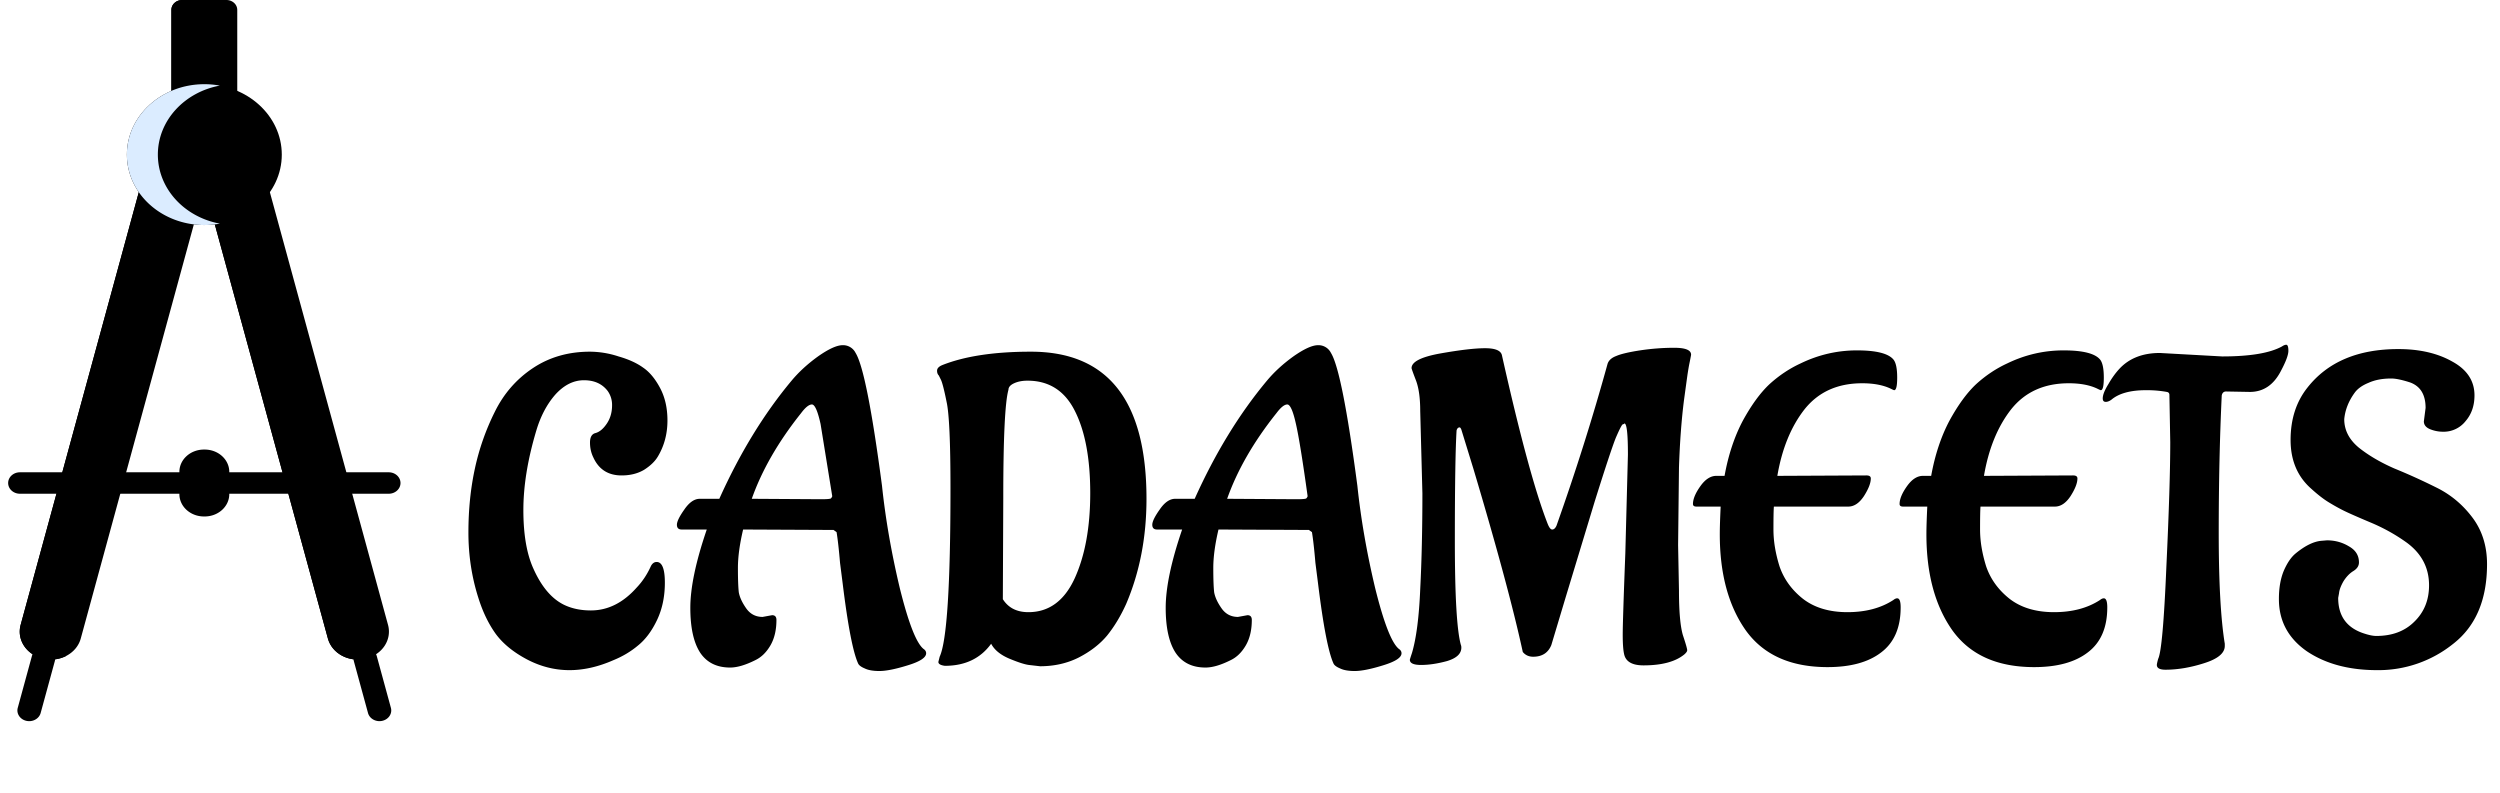 <svg xmlns="http://www.w3.org/2000/svg" width="208" height="66" fill="none"  xmlns:v="https://vecta.io/nano"><g fill="#000"><path d="M24.166 41.079h-5.853c-.725 0-1.313-.399-1.313-.892s.588-.892 1.313-.892h5.853c.725 0 1.313.399 1.313.892s-.588.892-1.313.892z"/><path d="M15.67 41.079H9.804c-.735 0-1.33-.399-1.33-.892s.595-.892 1.33-.892h5.866c.734 0 1.33.399 1.33.892s-.595.892-1.33.892zM2.43 60a1.08 1.08 0 0 1-.237-.026c-.526-.119-.847-.603-.716-1.081l1.177-4.31c.131-.478.662-.77 1.189-.651s.847.603.716 1.081l-1.177 4.31c-.111.406-.512.678-.952.678zm29.14 0c-.44 0-.841-.271-.952-.678l-1.177-4.31c-.131-.478.19-.962.716-1.081s1.058.173 1.189.651l1.177 4.31c.131.478-.19.962-.716 1.081a1.08 1.08 0 0 1-.237.026zm.771-18.921h-4.126c-.542 0-.981-.399-.981-.892s.439-.892.981-.892h4.126c.542 0 .981.399.981.892s-.439.892-.981.892zm-26.577 0H1.659c-.542 0-.981-.399-.981-.892s.439-.892.981-.892h4.105c.542 0 .981.399.981.892s-.439.892-.981.892zM19.74.82v7.761l-.093.112c-.807-.331-1.703-.515-2.647-.515s-1.84.184-2.647.515l-.093-.112V.82c0-.453.404-.82.902-.82h3.675c.498 0 .902.367.902.82h0z"/><path d="M15.163 0h2.578c-.499 0-.902.367-.902.82v7.36c-.884.019-1.725.202-2.485.513l-.093-.113V.82c0-.454.403-.82.902-.82zm4.576 8.18v.401l-.093.113c-.429-.176-.884-.311-1.357-.397a7.05 7.05 0 0 1 1.289-.118l.161.002z"/><path d="M17 8.177a7.05 7.05 0 0 1 1.289.118c-.473.087-.928.221-1.357.397l-.093-.113V8.18L17 8.177zm.031 34.793h-.061c-1.129 0-2.045-.832-2.045-1.859v-1.849c0-1.027.915-1.859 2.045-1.859h.061c1.129 0 2.045.832 2.045 1.859v1.849c0 1.027-.916 1.859-2.045 1.859zM3.643 54.806l-.074-.017c-1.361-.307-2.191-1.56-1.853-2.797l10.213-37.4c.338-1.238 1.716-1.992 3.077-1.684l.074.017c1.361.307 2.191 1.56 1.853 2.797L6.72 53.122c-.338 1.237-1.715 1.992-3.077 1.684z"/><path d="M15.705 13.148c-.577.302-1.024.81-1.196 1.444l-10.213 37.4c-.282 1.034.25 2.078 1.227 2.573a2.75 2.75 0 0 1-1.878.24l-.075-.016c-1.361-.308-2.19-1.56-1.852-2.797l10.213-37.4c.338-1.238 1.715-1.992 3.076-1.685l.075.018a2.6 2.6 0 0 1 .624.224h0zm14.652 41.658l.074-.017c1.361-.307 2.191-1.56 1.853-2.797l-10.213-37.4c-.338-1.238-1.715-1.992-3.077-1.684l-.074.017c-1.361.307-2.191 1.56-1.853 2.797l10.213 37.4c.338 1.237 1.715 1.992 3.077 1.684z"/><path d="M31.056 54.566c-.192.097-.401.173-.625.224l-.075.016c-1.361.307-2.738-.448-3.076-1.685l-10.213-37.4c-.338-1.238.491-2.489 1.852-2.796l.075-.018c.664-.15 1.33-.047 1.879.241-.978.493-1.511 1.537-1.228 2.572l10.213 37.4c.173.635.62 1.143 1.198 1.445z"/><path d="M17 18.723c3.559 0 6.445-2.623 6.445-5.859S20.559 7.006 17 7.006s-6.444 2.623-6.444 5.859 2.885 5.859 6.445 5.859z"/></g><path d="M18.289 18.606c-.416.077-.847.117-1.289.117-3.559 0-6.444-2.623-6.444-5.859S13.441 7.005 17 7.005a6.95 6.95 0 0 1 1.289.118c-2.942.543-5.155 2.906-5.155 5.74s2.213 5.198 5.155 5.742z" fill="#dbecff"/><path d="M17 15.001c1.298 0 2.351-.957 2.351-2.137S18.298 10.727 17 10.727s-2.351.957-2.351 2.137 1.052 2.137 2.351 2.137zm37.632 31.755c.456 0 .684.576.684 1.728s-.216 2.184-.648 3.096-.96 1.62-1.584 2.124c-.6.504-1.284.912-2.052 1.224-2.568 1.128-4.968 1.104-7.2-.072-1.128-.6-1.992-1.308-2.592-2.124-.6-.84-1.08-1.836-1.44-2.988-.552-1.728-.828-3.54-.828-5.436s.18-3.672.54-5.328a20 20 0 0 1 1.656-4.716c.744-1.512 1.8-2.724 3.168-3.636s2.952-1.368 4.752-1.368a7.7 7.7 0 0 1 2.376.396c.84.24 1.524.552 2.052.936.528.36.996.924 1.404 1.692s.612 1.668.612 2.7c0 1.104-.264 2.1-.792 2.988-.24.408-.624.78-1.152 1.116-.528.312-1.152.468-1.872.468-1.104 0-1.884-.492-2.34-1.476-.192-.384-.288-.804-.288-1.26s.156-.72.468-.792c.336-.096.648-.36.936-.792s.432-.936.432-1.512a1.99 1.99 0 0 0-.36-1.188c-.456-.6-1.116-.9-1.98-.9s-1.656.396-2.376 1.188c-.696.792-1.224 1.788-1.584 2.988-.72 2.4-1.08 4.608-1.08 6.624s.276 3.636.828 4.86c.672 1.512 1.524 2.52 2.556 3.024.648.312 1.392.468 2.232.468 1.416 0 2.688-.636 3.816-1.908.48-.504.876-1.104 1.188-1.8.12-.216.276-.324.468-.324zm12.019-12.384c-1.896 2.376-3.264 4.752-4.104 7.128h.036l5.724.036c.504 0 .78-.024.828-.072a.45.45 0 0 0 .108-.18l-.972-6.012c-.24-1.08-.48-1.62-.72-1.62s-.54.24-.9.72zm-3.204 16.956l.792-.144c.24 0 .36.132.36.396 0 .84-.168 1.548-.504 2.124s-.756.984-1.26 1.224c-.816.408-1.512.612-2.088.612-1.104 0-1.932-.408-2.484-1.224-.552-.84-.828-2.088-.828-3.744 0-1.68.456-3.852 1.368-6.516h-2.088c-.264 0-.396-.132-.396-.396s.204-.684.612-1.26c.408-.6.84-.9 1.296-.9h1.62c1.704-3.792 3.708-7.068 6.012-9.828.6-.72 1.332-1.392 2.196-2.016.888-.624 1.572-.936 2.052-.936a1.16 1.16 0 0 1 1.08.648c.624 1.008 1.356 4.692 2.196 11.052.288 2.736.78 5.568 1.476 8.496.72 2.904 1.38 4.596 1.98 5.076.144.096.216.216.216.36 0 .36-.516.696-1.548 1.008-1.008.312-1.788.468-2.34.468-.528 0-.936-.072-1.224-.216-.288-.12-.468-.252-.54-.396-.432-.936-.864-3.168-1.296-6.696l-.216-1.692c-.096-1.128-.192-1.98-.288-2.556l-.252-.18-7.524-.036c-.288 1.224-.432 2.292-.432 3.204s.024 1.584.072 2.016c.072.408.276.852.612 1.332s.792.72 1.368.72zm22.041-19.656c-.432 0-.804.072-1.116.216s-.468.324-.468.54c-.288 1.008-.432 4.02-.432 9.036l-.036 8.388c.456.72 1.164 1.08 2.124 1.08 1.704 0 2.988-.936 3.852-2.808.864-1.896 1.296-4.26 1.296-7.092 0-2.856-.42-5.124-1.26-6.804-.84-1.704-2.16-2.556-3.96-2.556zm-6.876 23.724c-.36-.048-.54-.156-.54-.324l.108-.432c.6-1.296.9-5.964.9-14.004 0-3.84-.108-6.24-.324-7.2-.192-.96-.348-1.572-.468-1.836l-.18-.36c-.096-.096-.144-.228-.144-.396 0-.192.144-.348.432-.468 1.872-.744 4.332-1.116 7.38-1.116 6.408 0 9.612 4.08 9.612 12.24 0 3.192-.564 6.108-1.692 8.748-.456 1.008-.984 1.884-1.584 2.628-.6.72-1.392 1.332-2.376 1.836-.96.48-2.028.72-3.204.72l-.936-.108c-.36-.048-.912-.228-1.656-.54-.72-.312-1.212-.72-1.476-1.224-.888 1.224-2.172 1.836-3.852 1.836zm27.59-21.024c-1.896 2.376-3.264 4.752-4.104 7.128h.036l5.724.036c.504 0 .78-.024.828-.072a.45.45 0 0 0 .108-.18c-.408-2.952-.732-4.956-.972-6.012-.24-1.08-.48-1.62-.72-1.62s-.54.24-.9.72zm-3.204 16.956l.792-.144c.24 0 .36.132.36.396 0 .84-.168 1.548-.504 2.124s-.756.984-1.26 1.224c-.816.408-1.512.612-2.088.612-1.104 0-1.932-.408-2.484-1.224-.552-.84-.828-2.088-.828-3.744 0-1.68.456-3.852 1.368-6.516h-2.088c-.264 0-.396-.132-.396-.396s.204-.684.612-1.26c.408-.6.84-.9 1.296-.9h1.62c1.704-3.792 3.708-7.068 6.012-9.828.6-.72 1.332-1.392 2.196-2.016.888-.624 1.572-.936 2.052-.936a1.16 1.16 0 0 1 1.08.648c.624 1.008 1.356 4.692 2.196 11.052.288 2.736.78 5.568 1.476 8.496.72 2.904 1.38 4.596 1.98 5.076.144.096.216.216.216.36 0 .36-.516.696-1.548 1.008-1.008.312-1.788.468-2.34.468-.528 0-.936-.072-1.224-.216-.288-.12-.468-.252-.54-.396-.432-.936-.864-3.168-1.296-6.696l-.216-1.692c-.096-1.128-.192-1.98-.288-2.556l-.252-.18-7.524-.036c-.288 1.224-.432 2.292-.432 3.204s.024 1.584.072 2.016c.072.408.276.852.612 1.332s.792.72 1.368.72zm15.344-10.332l-.18-6.804c0-1.08-.12-1.932-.36-2.556s-.36-.96-.36-1.008c0-.528.804-.936 2.412-1.224 1.632-.288 2.868-.432 3.708-.432.864 0 1.332.204 1.404.612 1.512 6.744 2.784 11.424 3.816 14.04.12.288.24.432.36.432.144 0 .264-.108.36-.324 1.608-4.536 3.024-9.024 4.248-13.464.096-.288.336-.504.72-.648.384-.168 1.044-.324 1.98-.468.96-.144 1.908-.216 2.844-.216s1.404.192 1.404.576c0 .024-.036.216-.108.576-.072.336-.144.756-.216 1.26l-.252 1.836c-.216 1.656-.36 3.564-.432 5.724l-.072 6.444.072 3.78c0 1.728.108 2.964.324 3.708.24.72.36 1.14.36 1.26 0 .096-.084.216-.252.36-.744.6-1.872.9-3.384.9-.96 0-1.5-.324-1.62-.972-.072-.336-.108-.864-.108-1.584 0-.744.072-3 .216-6.768l.216-8.208c0-1.728-.096-2.592-.288-2.592-.024 0-.036.012-.036.036l-.108.036c-.072.024-.264.396-.576 1.116-.288.72-.876 2.496-1.764 5.328l-2.412 7.956-1.188 3.96c-.264.648-.768.972-1.512.972-.36 0-.648-.132-.864-.396-.768-3.552-2.136-8.628-4.104-15.228l-1.008-3.276c-.048-.12-.096-.18-.144-.18-.12 0-.204.084-.252.252-.096 1.56-.144 4.632-.144 9.216 0 4.56.168 7.44.504 8.64.024.048.036.12.036.216 0 .504-.396.876-1.188 1.116-.792.216-1.512.324-2.16.324-.624 0-.936-.144-.936-.432 0-.024.06-.216.18-.576.36-1.224.588-3 .684-5.328.12-2.328.18-4.992.18-7.992zm39.792 9.54c0 1.68-.54 2.928-1.62 3.744-1.056.816-2.544 1.224-4.464 1.224-3.072 0-5.34-1.02-6.804-3.06-1.44-2.04-2.16-4.704-2.16-7.992 0-.528.024-1.296.072-2.304h-2.016c-.192 0-.288-.072-.288-.216 0-.408.204-.9.612-1.476s.852-.864 1.332-.864h.684c.312-1.728.816-3.252 1.512-4.572.72-1.32 1.464-2.34 2.232-3.06.792-.72 1.656-1.296 2.592-1.728 1.488-.72 3.048-1.08 4.68-1.08s2.652.264 3.06.792c.192.264.288.756.288 1.476 0 .696-.084 1.044-.252 1.044-.024 0-.132-.048-.324-.144-.624-.288-1.404-.432-2.34-.432-2.04 0-3.636.72-4.788 2.16-1.128 1.44-1.884 3.288-2.268 5.544l7.416-.036c.24 0 .36.084.36.252 0 .384-.192.876-.576 1.476-.384.576-.816.864-1.296.864h-6.192c-.024.288-.036.924-.036 1.908 0 .96.168 1.98.504 3.06.36 1.056 1.008 1.956 1.944 2.7.96.744 2.196 1.116 3.708 1.116s2.784-.336 3.816-1.008c.12-.096.228-.144.324-.144.192 0 .288.252.288.756zm17.191 0c0 1.68-.54 2.928-1.62 3.744-1.056.816-2.544 1.224-4.464 1.224-3.072 0-5.34-1.02-6.804-3.06-1.44-2.04-2.16-4.704-2.16-7.992 0-.528.024-1.296.072-2.304h-2.016c-.192 0-.288-.072-.288-.216 0-.408.204-.9.612-1.476s.852-.864 1.332-.864h.684c.312-1.728.816-3.252 1.512-4.572.72-1.32 1.464-2.34 2.232-3.06.792-.72 1.656-1.296 2.592-1.728 1.488-.72 3.048-1.08 4.68-1.08s2.652.264 3.06.792c.192.264.288.756.288 1.476 0 .696-.084 1.044-.252 1.044-.024 0-.132-.048-.324-.144-.624-.288-1.404-.432-2.34-.432-2.04 0-3.636.72-4.788 2.16-1.128 1.44-1.884 3.288-2.268 5.544l7.416-.036c.24 0 .36.084.36.252 0 .384-.192.876-.576 1.476-.384.576-.816.864-1.296.864h-6.192c-.024.288-.036.924-.036 1.908 0 .96.168 1.98.504 3.06.36 1.056 1.008 1.956 1.944 2.7.96.744 2.196 1.116 3.708 1.116s2.784-.336 3.816-1.008c.12-.096.228-.144.324-.144.192 0 .288.252.288.756zm4.376-21.168l5.184.288c2.304 0 3.96-.276 4.968-.828.144-.096.264-.144.36-.144.12 0 .18.168.18.504s-.204.888-.612 1.656c-.6 1.176-1.464 1.764-2.592 1.764l-1.98-.036c-.192 0-.312.108-.36.324-.168 3.528-.252 7.344-.252 11.448 0 4.08.168 7.152.504 9.216v.18c0 .6-.576 1.08-1.728 1.44-1.128.36-2.196.54-3.204.54-.48 0-.72-.132-.72-.396 0-.072.036-.24.108-.504.264-.528.492-3.084.684-7.668.216-4.584.323-8.04.323-10.368l-.071-3.924c0-.144-.072-.228-.216-.252a9.3 9.3 0 0 0-1.728-.144c-1.296 0-2.256.264-2.881.792-.168.12-.324.18-.468.18-.168 0-.252-.096-.252-.288 0-.288.156-.684.468-1.188.288-.504.601-.936.937-1.296.816-.864 1.932-1.296 3.348-1.296zm21.964 5.688l.144-1.116c0-1.104-.432-1.812-1.296-2.124-.672-.216-1.188-.324-1.548-.324h-.036c-.72 0-1.344.12-1.872.36-.528.216-.912.492-1.152.828-.504.696-.792 1.428-.864 2.196 0 .912.408 1.704 1.224 2.376.816.648 1.8 1.224 2.952 1.728 1.176.48 2.34 1.008 3.492 1.584 1.176.576 2.172 1.404 2.988 2.484s1.224 2.376 1.224 3.888c0 2.952-.936 5.16-2.808 6.624a9.92 9.92 0 0 1-6.336 2.196c-2.352 0-4.308-.528-5.868-1.584-1.536-1.08-2.304-2.52-2.304-4.32v-.036c0-.888.132-1.656.396-2.304.288-.672.624-1.164 1.008-1.476.792-.648 1.512-.996 2.16-1.044l.432-.036c.672 0 1.284.168 1.836.504.552.312.828.756.828 1.332 0 .288-.156.528-.468.72s-.588.48-.828.864c-.216.384-.336.708-.36.972l-.072.396c0 1.464.672 2.436 2.016 2.916.48.168.864.252 1.152.252 1.32 0 2.376-.396 3.168-1.188.816-.792 1.224-1.8 1.224-3.024 0-1.464-.624-2.652-1.872-3.564-.936-.672-1.956-1.236-3.06-1.692-1.08-.456-1.812-.78-2.196-.972s-.792-.42-1.224-.684-.912-.636-1.44-1.116c-1.152-1.008-1.728-2.364-1.728-4.068 0-1.728.468-3.18 1.404-4.356 1.68-2.136 4.2-3.204 7.56-3.204 1.776 0 3.276.348 4.5 1.044 1.224.672 1.836 1.608 1.836 2.808 0 .864-.252 1.584-.756 2.16a2.32 2.32 0 0 1-1.872.864 2.89 2.89 0 0 1-1.08-.216c-.336-.144-.504-.36-.504-.648z" fill="#000"/></svg>